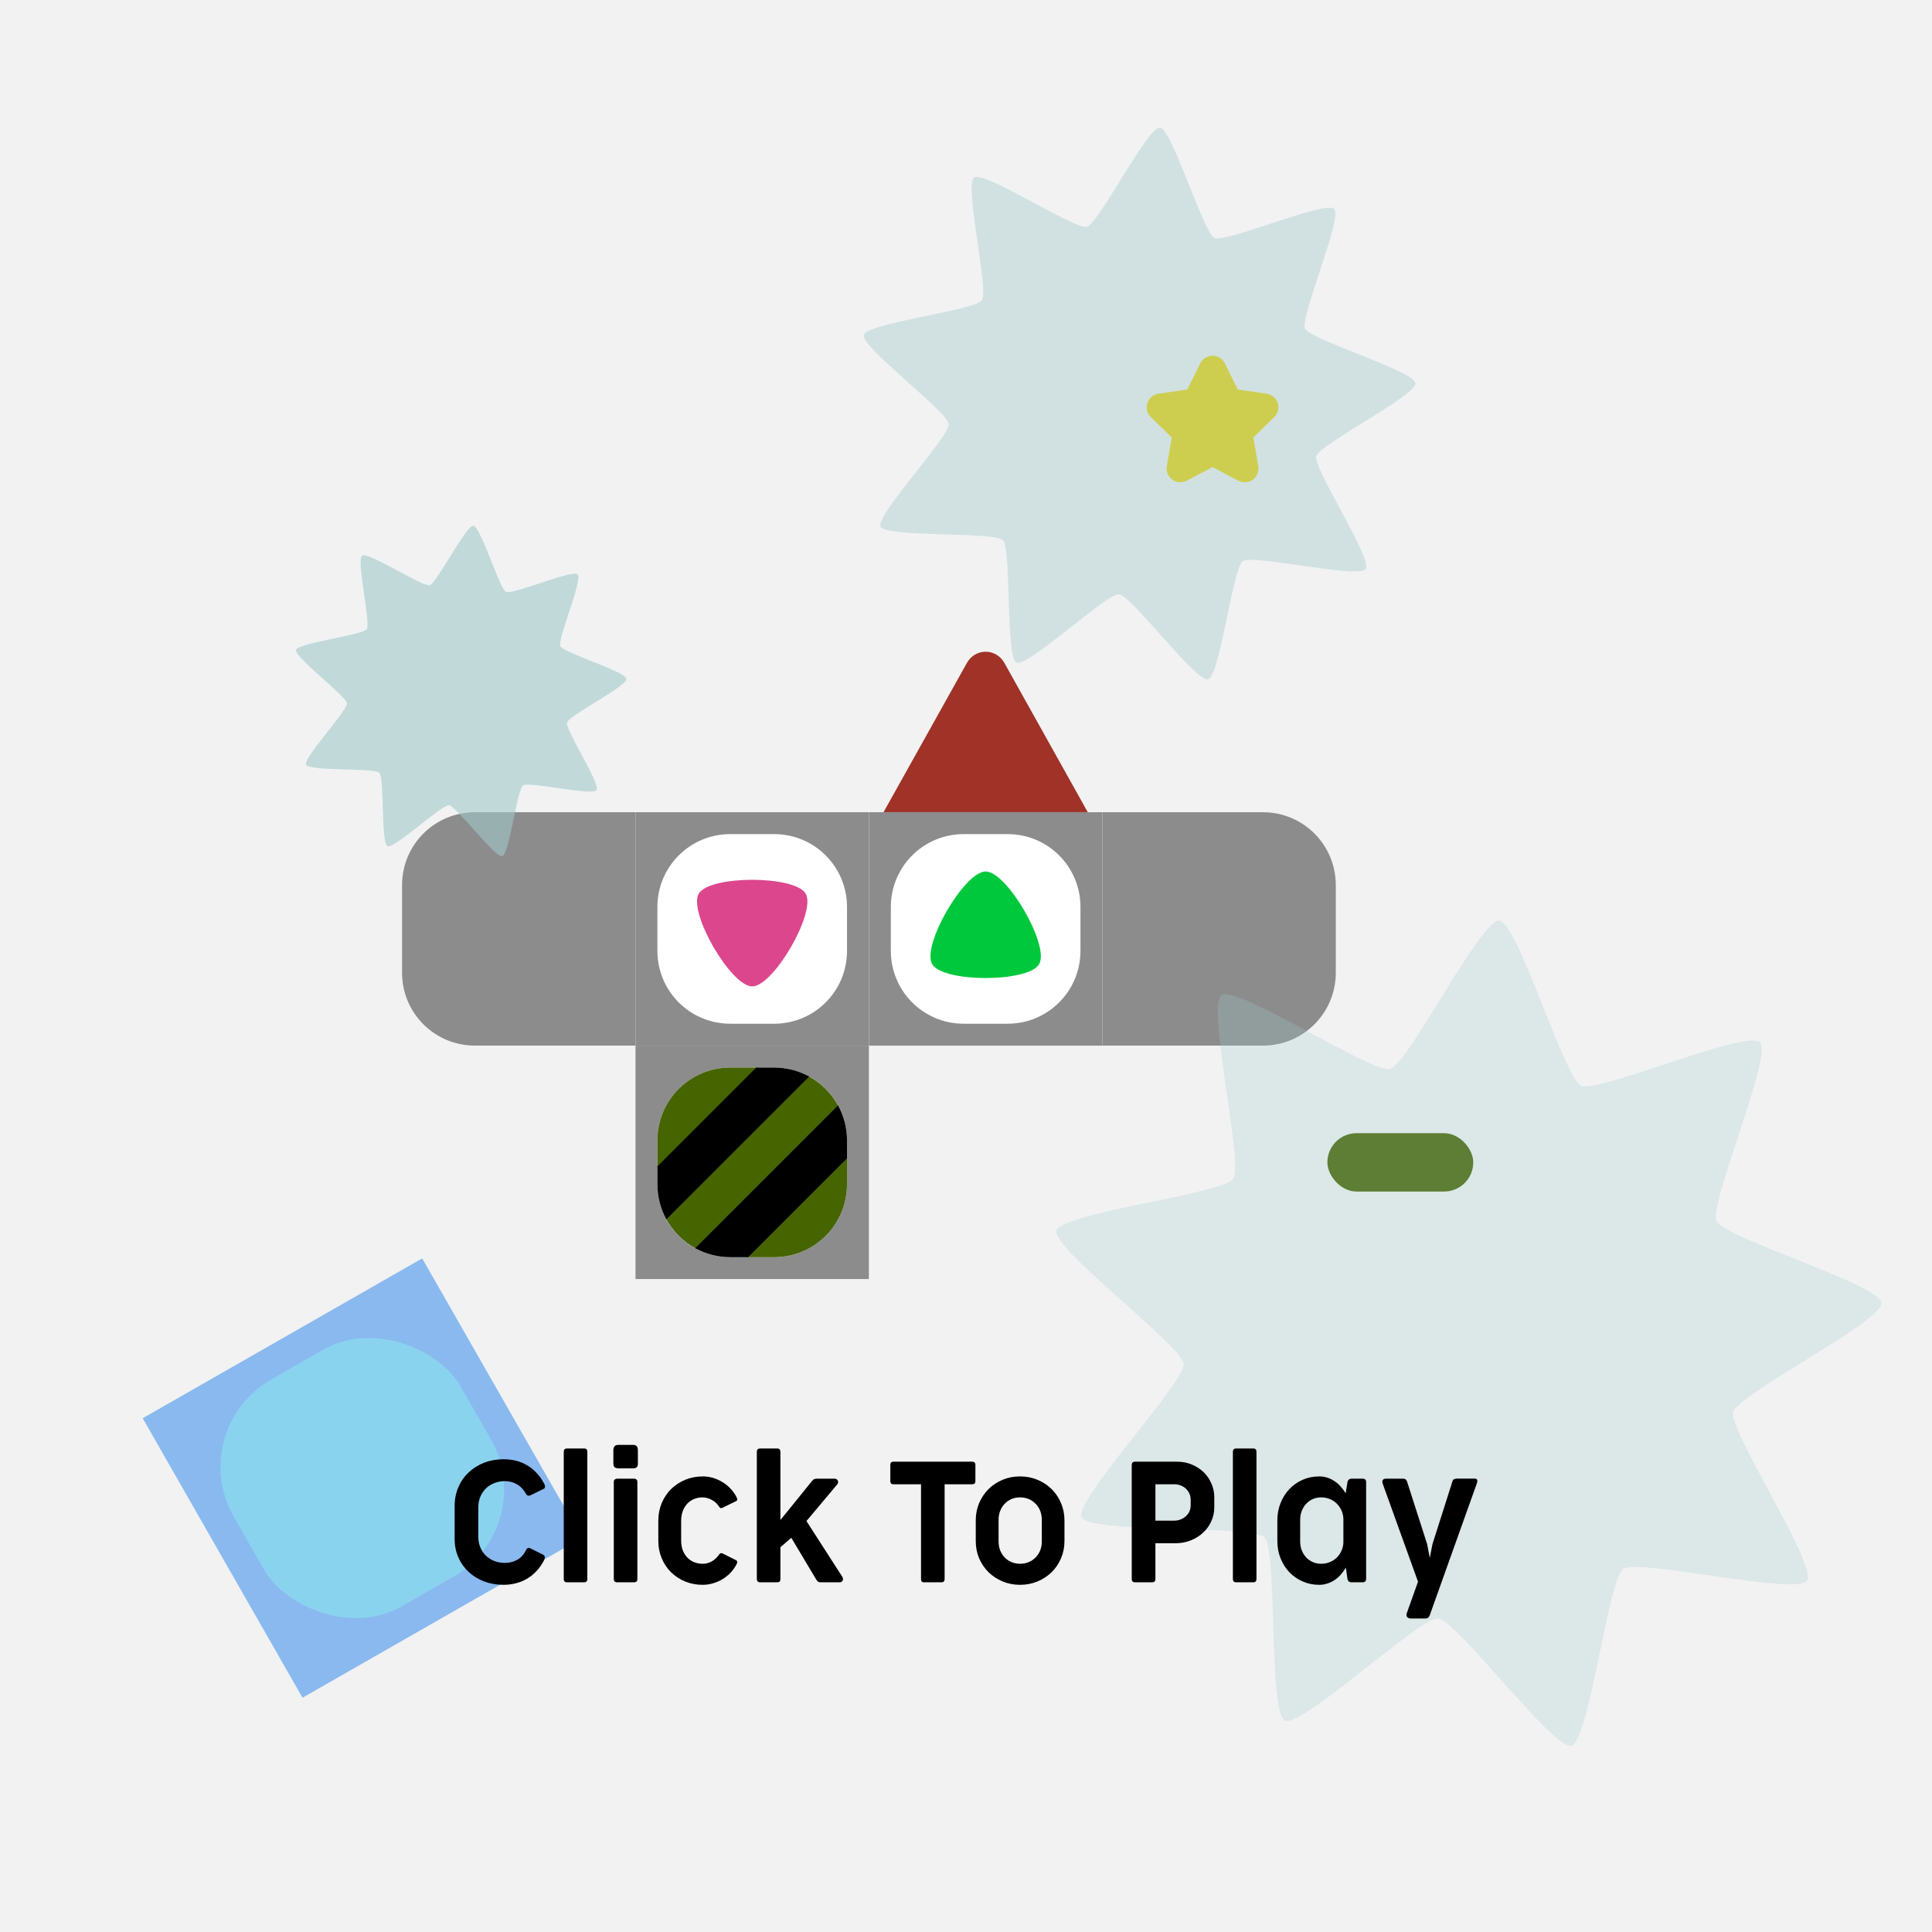 <?xml version="1.0" encoding="UTF-8" standalone="no"?>
<!-- Created with Inkscape (http://www.inkscape.org/) -->

<svg
   xmlns:dc="http://purl.org/dc/elements/1.1/"
   xmlns:cc="http://creativecommons.org/ns#"
   xmlns:rdf="http://www.w3.org/1999/02/22-rdf-syntax-ns#"
   xmlns:svg="http://www.w3.org/2000/svg"
   xmlns="http://www.w3.org/2000/svg"
   xmlns:sodipodi="http://sodipodi.sourceforge.net/DTD/sodipodi-0.dtd"
   xmlns:inkscape="http://www.inkscape.org/namespaces/inkscape"
   width="480"
   height="480"
   viewBox="0 0 480 480"
   id="svg2"
   version="1.1"
   inkscape:version="0.91 r13725"
   sodipodi:docname="intro.svg">
  <defs
     id="defs4" />
  <sodipodi:namedview
     id="base"
     pagecolor="#ffffff"
     bordercolor="#666666"
     borderopacity="1.0"
     inkscape:pageopacity="0.0"
     inkscape:pageshadow="2"
     inkscape:zoom="0.98994949"
     inkscape:cx="69.375978"
     inkscape:cy="247.30392"
     inkscape:document-units="px"
     inkscape:current-layer="layer1"
     showgrid="false"
     units="px"
     inkscape:window-width="1440"
     inkscape:window-height="798"
     inkscape:window-x="0"
     inkscape:window-y="1"
     inkscape:window-maximized="1" />
  <g
     inkscape:label="Layer 1"
     inkscape:groupmode="layer"
     id="layer1"
     transform="translate(0,-572.362)">
    <rect
       style="opacity:1;fill:#f2f2f2;fill-opacity:1;stroke:none;stroke-width:10;stroke-linejoin:round;stroke-miterlimit:4;stroke-dasharray:none;stroke-opacity:1"
       id="rect4967"
       width="480"
       height="480"
       x="0"
       y="572.362"
       ry="0" />
    <g
       transform="translate(-215.162,162.132)"
       id="layer1-56"
       inkscape:label="Layer 1" />
    <g
       transform="translate(-215.162,162.132)"
       id="layer1-1"
       inkscape:label="Layer 1" />
    <g
       id="g5148">
      <g
         inkscape:label="Layer 1"
         id="layer1-6"
         transform="matrix(1.812,0,0,1.812,-173.982,-27.18)">
        <path
           style="color:#000000;font-style:normal;font-variant:normal;font-weight:normal;font-stretch:normal;font-size:medium;line-height:normal;font-family:sans-serif;text-indent:0;text-align:start;text-decoration:none;text-decoration-line:none;text-decoration-style:solid;text-decoration-color:#000000;letter-spacing:normal;word-spacing:normal;text-transform:none;direction:ltr;block-progression:tb;writing-mode:lr-tb;baseline-shift:baseline;text-anchor:start;white-space:normal;clip-rule:nonzero;display:inline;overflow:visible;visibility:visible;opacity:1;isolation:auto;mix-blend-mode:normal;color-interpolation:sRGB;color-interpolation-filters:linearRGB;solid-color:#000000;solid-opacity:1;fill:#a03228;fill-opacity:1;fill-rule:nonzero;stroke:none;stroke-width:7.607;stroke-linecap:butt;stroke-linejoin:miter;stroke-miterlimit:4;stroke-dasharray:none;stroke-dashoffset:0;stroke-opacity:1;color-rendering:auto;image-rendering:auto;shape-rendering:auto;text-rendering:auto;enable-background:accumulate"
           d="m 231.005,420.234 c -1.001,0.055 -1.907,0.63 -2.409,1.527 l -1.28,2.29 -7.588,13.586 -2.567,4.593 5.132,0 17.736,0 5.132,0 -2.567,-4.593 -2.882,-5.16 -4.707,-8.426 -1.278,-2.29 c -0.558,-0.998 -1.61,-1.588 -2.723,-1.527 z"
           id="path4140"
           inkscape:connector-curvature="0" />
      </g>
      <g
         inkscape:label="Layer 1"
         id="layer1-9"
         transform="matrix(1.812,0,0,1.812,-115.982,30.82)">
        <path
           style="opacity:1;fill:#8c8c8c;fill-opacity:1;stroke:none;stroke-opacity:1"
           d="m 247.162,420.23 c 0,-5.54 -4.46,-10 -10,-10 l -3.84,0 -8.16,0 -10,0 0,10 0,12 0,10 10,0 8.16,0 3.84,0 c 5.54,0 10,-4.46 10,-10 l 0,-12 z"
           id="rect4136-53"
           inkscape:connector-curvature="0" />
      </g>
      <g
         inkscape:label="Layer 1"
         id="layer1-40"
         transform="matrix(1.812,0,0,1.812,-289.982,30.82)">
        <path
           style="opacity:1;fill:#8c8c8c;fill-opacity:1;stroke:none;stroke-opacity:1"
           d="m 215.162,432.23 c 0,5.54 4.46,10 10,10 l 3.84,0 8.16,0 10,0 0,-10 0,-12 0,-10 -10,0 -8.16,0 -3.84,0 c -5.54,0 -10,4.46 -10,10 l 0,12 z"
           id="rect4136-6"
           inkscape:connector-curvature="0" />
      </g>
      <g
         inkscape:label="Layer 1"
         id="layer1-33"
         transform="matrix(1.812,0,0,1.812,-231.982,30.82)">
        <path
           style="opacity:1;fill:#8c8c8c;fill-opacity:1;stroke:none;stroke-opacity:1"
           d="m 247.162,442.23 -32,0 0,-32 32,0 z"
           id="rect4136-0"
           inkscape:connector-curvature="0" />
        <path
           style="opacity:1;fill:#ffffff;fill-opacity:1;stroke:none;stroke-opacity:1"
           d="m 234.162,439.23 -6,0 c -5.54,0 -10,-4.46 -10,-10 l 0,-6 c 0,-5.54 4.46,-10 10,-10 l 6,0 c 5.54,0 10,4.46 10,10 l 0,6 c 0,5.54 -4.46,10 -10,10 z"
           id="rect4135"
           inkscape:connector-curvature="0" />
        <path
           style="opacity:1;fill:#dc468c;fill-opacity:1;stroke:none;stroke-opacity:1"
           inkscape:transform-center-y="1.8353724"
           d="m 238.499,421.402 c 1.467,2.541 -4.402,12.706 -7.336,12.706 -2.934,0 -8.803,-10.165 -7.336,-12.706 1.467,-2.541 13.205,-2.541 14.672,0 z"
           id="path4137"
           inkscape:connector-curvature="0" />
      </g>
      <g
         inkscape:label="Layer 1"
         id="layer1-92"
         transform="matrix(1.812,0,0,1.812,-117.613,-95.866)">
        <path
           style="color:#000000;font-style:normal;font-variant:normal;font-weight:normal;font-stretch:normal;font-size:medium;line-height:normal;font-family:sans-serif;text-indent:0;text-align:start;text-decoration:none;text-decoration-line:none;text-decoration-style:solid;text-decoration-color:#000000;letter-spacing:normal;word-spacing:normal;text-transform:none;direction:ltr;block-progression:tb;writing-mode:lr-tb;baseline-shift:baseline;text-anchor:start;white-space:normal;clip-rule:nonzero;display:inline;overflow:visible;visibility:visible;opacity:1;isolation:auto;mix-blend-mode:normal;color-interpolation:sRGB;color-interpolation-filters:linearRGB;solid-color:#000000;solid-opacity:1;fill:#ebd200;fill-opacity:1;fill-rule:nonzero;stroke:none;stroke-width:7.5;stroke-linecap:butt;stroke-linejoin:round;stroke-miterlimit:4;stroke-dasharray:none;stroke-dashoffset:0;stroke-opacity:1;color-rendering:auto;image-rendering:auto;shape-rendering:auto;text-rendering:auto;enable-background:accumulate"
           d="m 231.185,417.549 c -0.724,-0.009 -1.389,0.399 -1.71,1.049 l -1.771,3.588 -3.959,0.575 c -1.543,0.225 -2.159,2.121 -1.043,3.21 l 2.866,2.793 -0.677,3.944 c -0.263,1.537 1.35,2.709 2.73,1.984 l 3.542,-1.862 3.542,1.862 c 1.38,0.726 2.994,-0.446 2.73,-1.984 l -0.676,-3.944 2.865,-2.793 c 1.117,-1.089 0.5,-2.985 -1.043,-3.21 l -3.959,-0.575 -1.771,-3.588 c -0.314,-0.635 -0.957,-1.04 -1.665,-1.049 z"
           id="path4141"
           inkscape:connector-curvature="0"
           sodipodi:nodetypes="ccccccccccccscccc" />
      </g>
      <g
         inkscape:label="Layer 1"
         id="layer1-85"
         transform="matrix(1.812,0,0,1.812,-173.982,30.82)">
        <path
           inkscape:connector-curvature="0"
           style="opacity:1;fill:#8c8c8c;fill-opacity:1;stroke:none;stroke-opacity:1"
           d="m 215.162,410.23 32,0 0,32 -32,0 z"
           id="rect4136-65" />
        <path
           inkscape:connector-curvature="0"
           style="opacity:1;fill:#ffffff;fill-opacity:1;stroke:none;stroke-opacity:1"
           d="m 228.162,413.23 6,0 c 5.54,0 10,4.46 10,10 l 0,6 c 0,5.54 -4.46,10 -10,10 l -6,0 c -5.54,0 -10,-4.46 -10,-10 l 0,-6 c 0,-5.54 4.46,-10 10,-10 z"
           id="rect4135-8" />
        <path
           style="opacity:1;fill:#00c83c;fill-opacity:1;stroke:none;stroke-opacity:1"
           inkscape:transform-center-y="-1.8353724"
           d="m 223.826,431.058 c -1.467,-2.541 4.402,-12.706 7.336,-12.706 2.934,0 8.803,10.165 7.336,12.706 -1.467,2.541 -13.205,2.541 -14.672,0 z"
           id="path4137-1"
           inkscape:connector-curvature="0" />
      </g>
      <g
         inkscape:label="Layer 1"
         id="layer1-96"
         transform="matrix(1.812,0,0,1.812,-231.982,88.82)">
        <path
           inkscape:connector-curvature="0"
           style="opacity:1;fill:#8c8c8c;fill-opacity:1;stroke:none;stroke-opacity:1"
           d="m 215.162,410.23 32,0 0,32 -32,0 z"
           id="rect4136-5" />
        <path
           inkscape:connector-curvature="0"
           style="opacity:1;fill:#ffffff;fill-opacity:1;stroke:none;stroke-opacity:1"
           d="m 228.162,413.23 6,0 c 5.54,0 10,4.46 10,10 l 0,6 c 0,5.54 -4.46,10 -10,10 l -6,0 c -5.54,0 -10,-4.46 -10,-10 l 0,-6 c 0,-5.54 4.46,-10 10,-10 z"
           id="rect4135-1" />
        <g
           id="g4199">
          <path
             inkscape:connector-curvature="0"
             transform="translate(215.162,410.23)"
             id="rect4146"
             d="M 13,3 C 7.46,3 3,7.46 3,13 L 3,16.838 16.838,3 13,3 Z"
             style="opacity:1;fill:#466400;fill-opacity:1;stroke:none;stroke-width:0;stroke-linejoin:miter;stroke-miterlimit:4;stroke-dasharray:none;stroke-opacity:1" />
          <path
             inkscape:connector-curvature="0"
             id="rect4144"
             transform="translate(215.162,410.23)"
             d="M 29,15.162 15.162,29 19,29 c 5.54,0 10,-4.46 10,-10 l 0,-3.838 z"
             style="opacity:1;fill:#466400;fill-opacity:1;stroke:none;stroke-width:0;stroke-linejoin:miter;stroke-miterlimit:4;stroke-dasharray:none;stroke-opacity:1" />
          <path
             inkscape:connector-curvature="0"
             id="rect4138"
             transform="translate(215.162,410.23)"
             d="M 23.625,4.133 4.133,23.625 C 5.078,25.439 6.561,26.922 8.375,27.867 L 27.867,8.375 C 26.922,6.561 25.439,5.078 23.625,4.133 Z"
             style="opacity:1;fill:#466400;fill-opacity:1;stroke:none;stroke-width:0;stroke-linejoin:miter;stroke-miterlimit:4;stroke-dasharray:none;stroke-opacity:1" />
          <path
             inkscape:connector-curvature="0"
             id="rect4140"
             transform="translate(215.162,410.23)"
             d="M 16.555,3 3,16.555 3,19 c 0,1.748 0.445,3.388 1.227,4.814 L 23.814,4.227 C 22.388,3.445 20.748,3 19,3 l -2.445,0 z"
             style="opacity:1;fill:#000000;fill-opacity:1;stroke:none;stroke-width:0;stroke-linejoin:miter;stroke-miterlimit:4;stroke-dasharray:none;stroke-opacity:1" />
          <path
             inkscape:connector-curvature="0"
             id="rect4142"
             transform="translate(215.162,410.23)"
             d="M 27.773,8.186 8.186,27.773 C 9.612,28.555 11.252,29 13,29 L 15.445,29 29,15.445 29,13 C 29,11.252 28.555,9.612 27.773,8.186 Z"
             style="opacity:1;fill:#000000;fill-opacity:1;stroke:none;stroke-width:0;stroke-linejoin:miter;stroke-miterlimit:4;stroke-dasharray:none;stroke-opacity:1" />
        </g>
      </g>
      <g
         inkscape:label="Layer 1"
         id="layer1-5"
         transform="matrix(1.812,0,0,1.812,-70.961,88.82)">
        <rect
           style="opacity:1;fill:#466400;fill-opacity:1;stroke:none;stroke-width:0;stroke-linejoin:miter;stroke-miterlimit:4;stroke-dasharray:none;stroke-opacity:1"
           id="rect4138-5"
           width="20"
           height="8"
           x="221.162"
           y="422.23"
           ry="4" />
      </g>
    </g>
    <g
       transform="matrix(1.371,0,0,1.371,214.572,-701.628)"
       id="layer1-0"
       inkscape:label="Layer 1"
       style="opacity:0.4">
      <path
         d="m 85.267,967.095 c 1.578,1.578 -6.216,19.666 -5.272,21.688 0.943,2.023 19.809,7.679 20.003,9.902 0.195,2.224 -17.402,11.069 -17.98,13.225 -0.578,2.156 10.239,18.615 8.959,20.443 -1.28,1.828 -20.446,-2.706 -22.275,-1.426 -1.828,1.28 -4.122,20.841 -6.278,21.419 -2.156,0.578 -13.923,-15.216 -16.147,-15.41 -2.224,-0.195 -16.554,13.316 -18.577,12.372 -2.023,-0.943 -0.885,-20.605 -2.463,-22.184 -1.578,-1.578 -21.24,-0.441 -22.184,-2.463 -0.943,-2.023 12.567,-16.354 12.372,-18.577 -0.195,-2.224 -15.988,-13.991 -15.41,-16.147 0.578,-2.156 20.139,-4.45 21.419,-6.278 1.28,-1.828 -3.255,-20.994 -1.426,-22.274 1.828,-1.28 18.287,9.536 20.443,8.959 2.156,-0.578 11.002,-18.175 13.225,-17.98 2.224,0.195 7.879,19.06 9.902,20.003 2.023,0.943 20.11,-6.851 21.688,-5.272 z"
         inkscape:randomized="0"
         inkscape:rounded="0.1"
         inkscape:flatsided="false"
         sodipodi:arg2="-0.43633231"
         sodipodi:arg1="-0.78539816"
         sodipodi:r2="33.939114"
         sodipodi:r1="50.95657"
         sodipodi:cy="1003.1264"
         sodipodi:cx="49.235737"
         sodipodi:sides="9"
         id="path4155"
         style="opacity:1;fill:#a0c8c8;fill-opacity:1;stroke:none;stroke-width:0;stroke-linejoin:miter;stroke-miterlimit:4;stroke-dasharray:none;stroke-opacity:1"
         sodipodi:type="star" />
    </g>
    <g
       style="opacity:0.6"
       inkscape:label="Layer 1"
       id="g4959"
       transform="matrix(0.821,0,0,0.821,73.533,-78.898)">
      <path
         sodipodi:type="star"
         style="opacity:1;fill:#a0c8c8;fill-opacity:1;stroke:none;stroke-width:0;stroke-linejoin:miter;stroke-miterlimit:4;stroke-dasharray:none;stroke-opacity:1"
         id="path4961"
         sodipodi:sides="9"
         sodipodi:cx="49.235737"
         sodipodi:cy="1003.1264"
         sodipodi:r1="50.95657"
         sodipodi:r2="33.939114"
         sodipodi:arg1="-0.78539816"
         sodipodi:arg2="-0.43633231"
         inkscape:flatsided="false"
         inkscape:rounded="0.1"
         inkscape:randomized="0"
         d="m 85.267,967.095 c 1.578,1.578 -6.216,19.666 -5.272,21.688 0.943,2.023 19.809,7.679 20.003,9.902 0.195,2.224 -17.402,11.069 -17.98,13.225 -0.578,2.156 10.239,18.615 8.959,20.443 -1.28,1.828 -20.446,-2.706 -22.275,-1.426 -1.828,1.28 -4.122,20.841 -6.278,21.419 -2.156,0.578 -13.923,-15.216 -16.147,-15.41 -2.224,-0.195 -16.554,13.316 -18.577,12.372 -2.023,-0.943 -0.885,-20.605 -2.463,-22.184 -1.578,-1.578 -21.24,-0.441 -22.184,-2.463 -0.943,-2.023 12.567,-16.354 12.372,-18.577 -0.195,-2.224 -15.988,-13.991 -15.41,-16.147 0.578,-2.156 20.139,-4.45 21.419,-6.278 1.28,-1.828 -3.255,-20.994 -1.426,-22.274 1.828,-1.28 18.287,9.536 20.443,8.959 2.156,-0.578 11.002,-18.175 13.225,-17.98 2.224,0.195 7.879,19.06 9.902,20.003 2.023,0.943 20.11,-6.851 21.688,-5.272 z" />
    </g>
    <g
       transform="matrix(2.05,0,0,2.05,262.454,-1151.254)"
       id="g4963"
       inkscape:label="Layer 1"
       style="opacity:0.26">
      <path
         d="m 85.267,967.095 c 1.578,1.578 -6.216,19.666 -5.272,21.688 0.943,2.023 19.809,7.679 20.003,9.902 0.195,2.224 -17.402,11.069 -17.98,13.225 -0.578,2.156 10.239,18.615 8.959,20.443 -1.28,1.828 -20.446,-2.706 -22.275,-1.426 -1.828,1.28 -4.122,20.841 -6.278,21.419 -2.156,0.578 -13.923,-15.216 -16.147,-15.41 -2.224,-0.195 -16.554,13.316 -18.577,12.372 -2.023,-0.943 -0.885,-20.605 -2.463,-22.184 -1.578,-1.578 -21.24,-0.441 -22.184,-2.463 -0.943,-2.023 12.567,-16.354 12.372,-18.577 -0.195,-2.224 -15.988,-13.991 -15.41,-16.147 0.578,-2.156 20.139,-4.45 21.419,-6.278 1.28,-1.828 -3.255,-20.994 -1.426,-22.274 1.828,-1.28 18.287,9.536 20.443,8.959 2.156,-0.578 11.002,-18.175 13.225,-17.98 2.224,0.195 7.879,19.06 9.902,20.003 2.023,0.943 20.11,-6.851 21.688,-5.272 z"
         inkscape:randomized="0"
         inkscape:rounded="0.1"
         inkscape:flatsided="false"
         sodipodi:arg2="-0.43633231"
         sodipodi:arg1="-0.78539816"
         sodipodi:r2="33.939114"
         sodipodi:r1="50.95657"
         sodipodi:cy="1003.1264"
         sodipodi:cx="49.235737"
         sodipodi:sides="9"
         id="path4965"
         style="opacity:1;fill:#a0c8c8;fill-opacity:1;stroke:none;stroke-width:0;stroke-linejoin:miter;stroke-miterlimit:4;stroke-dasharray:none;stroke-opacity:1"
         sodipodi:type="star" />
    </g>
    <g
       transform="matrix(2.17,-1.241,1.241,2.17,-940.548,301.535)"
       id="layer1-94"
       inkscape:label="Layer 1"
       style="opacity:0.43">
      <rect
         y="410.23"
         x="215.162"
         height="32"
         width="32"
         id="rect4136"
         style="opacity:1;fill:#006eea;fill-opacity:1;stroke:none;stroke-opacity:1" />
      <rect
         ry="10"
         rx="10"
         style="opacity:1;fill:#00aaea;fill-opacity:1;stroke:none;stroke-opacity:1"
         id="rect4137"
         width="26"
         height="26"
         x="218.162"
         y="413.23" />
    </g>
    <g
       style="font-style:normal;font-variant:normal;font-weight:normal;font-stretch:normal;font-size:40.34px;line-height:125%;font-family:moderna;-inkscape-font-specification:'moderna, Normal';text-align:start;letter-spacing:0px;word-spacing:0px;writing-mode:lr-tb;text-anchor:start;fill:#000000;fill-opacity:1;stroke:none;stroke-width:1px;stroke-linecap:butt;stroke-linejoin:miter;stroke-opacity:1"
       id="text5177">
      <path
         d="m 134.908,958.606 q 0.42,0.21 0.441,0.588 0.042,0.378 -0.21,0.861 -0.798,1.534 -1.87,2.668 -1.072,1.135 -2.374,1.891 -1.282,0.756 -2.752,1.114 -1.471,0.378 -3.047,0.378 -2.584,0 -4.811,-0.84 -2.206,-0.84 -3.845,-2.353 -1.639,-1.513 -2.563,-3.614 -0.924,-2.101 -0.924,-4.643 l 0,-8.11 q 0,-2.542 0.924,-4.685 0.924,-2.143 2.563,-3.677 1.639,-1.555 3.845,-2.416 2.227,-0.861 4.811,-0.861 1.576,0 3.047,0.357 1.471,0.357 2.752,1.114 1.303,0.735 2.374,1.891 1.093,1.135 1.912,2.689 0.273,0.483 0.21,0.84 -0.042,0.357 -0.294,0.462 l -3.278,1.597 q -0.315,0.147 -0.609,0.105 -0.294,-0.063 -0.504,-0.42 -0.882,-1.597 -2.248,-2.395 -1.345,-0.798 -3.047,-0.798 -1.387,0 -2.584,0.483 -1.198,0.462 -2.101,1.324 -0.882,0.861 -1.387,2.059 -0.504,1.177 -0.504,2.584 l 0,7.396 q 0,1.429 0.504,2.626 0.504,1.198 1.387,2.059 0.903,0.84 2.101,1.324 1.198,0.462 2.584,0.462 1.723,0 3.11,-0.777 1.387,-0.777 2.185,-2.458 0.147,-0.294 0.399,-0.441 0.252,-0.147 0.672,0.063 l 3.131,1.555 z"
         style="font-style:normal;font-variant:normal;font-weight:600;font-stretch:normal;font-family:'Cocogoose Narrow Trial';-inkscape-font-specification:'Cocogoose Narrow Trial Semi-Bold'"
         id="path4176" />
      <path
         d="m 140.061,933.078 q 0,-0.84 0.777,-0.84 l 4.328,0 q 0.756,0 0.756,0.84 l 0,31.558 q 0,0.84 -0.756,0.84 l -4.328,0 q -0.777,0 -0.777,-0.84 l 0,-31.558 z"
         style="font-style:normal;font-variant:normal;font-weight:600;font-stretch:normal;font-family:'Cocogoose Narrow Trial';-inkscape-font-specification:'Cocogoose Narrow Trial Semi-Bold'"
         id="path4178" />
      <path
         d="m 152.494,940.537 q 0,-0.378 0.231,-0.588 0.252,-0.21 0.567,-0.21 l 4.286,0 q 0.357,0 0.567,0.231 0.21,0.231 0.21,0.588 l 0,24.099 q 0,0.819 -0.777,0.819 l -4.286,0 q -0.798,0 -0.798,-0.819 l 0,-24.12 z m -0.105,-7.879 q 0,-0.567 0.273,-0.945 0.294,-0.378 1.03,-0.378 l 3.593,0 q 0.651,0 0.924,0.357 0.273,0.357 0.273,0.966 l 0,3.32 q 0,0.693 -0.315,0.945 -0.315,0.252 -0.882,0.252 l -3.593,0 q -0.588,0 -0.945,-0.252 -0.357,-0.252 -0.357,-0.924 l 0,-3.341 z"
         style="font-style:normal;font-variant:normal;font-weight:600;font-stretch:normal;font-family:'Cocogoose Narrow Trial';-inkscape-font-specification:'Cocogoose Narrow Trial Semi-Bold'"
         id="path4180" />
      <path
         d="m 163.556,950.181 q 0,-2.353 0.84,-4.37 0.84,-2.017 2.332,-3.488 1.492,-1.471 3.509,-2.311 2.017,-0.84 4.391,-0.84 1.366,0 2.626,0.399 1.282,0.399 2.353,1.093 1.093,0.672 1.954,1.618 0.861,0.924 1.408,1.996 0.399,0.756 0,0.988 l -3.467,1.702 q -0.189,0.105 -0.42,0.084 -0.231,-0.042 -0.42,-0.357 -0.315,-0.504 -0.756,-0.924 -0.441,-0.42 -0.987,-0.714 -0.525,-0.315 -1.135,-0.483 -0.588,-0.189 -1.219,-0.189 -1.177,0 -2.164,0.42 -0.988,0.42 -1.702,1.198 -0.693,0.777 -1.093,1.849 -0.378,1.072 -0.378,2.374 l 0,4.832 q 0,1.366 0.399,2.458 0.42,1.072 1.135,1.828 0.714,0.735 1.681,1.135 0.987,0.399 2.122,0.399 1.261,0 2.311,-0.609 1.072,-0.63 1.786,-1.702 0.231,-0.294 0.441,-0.315 0.231,-0.042 0.42,0.063 l 3.446,1.723 q 0.168,0.168 0.189,0.378 0.042,0.21 -0.168,0.588 -0.546,1.072 -1.408,2.017 -0.861,0.924 -1.975,1.618 -1.093,0.693 -2.374,1.072 -1.282,0.399 -2.668,0.399 -2.353,0 -4.37,-0.84 -1.996,-0.84 -3.488,-2.29 -1.471,-1.471 -2.311,-3.467 -0.84,-2.017 -0.84,-4.349 l 0,-4.979 0,0 z"
         style="font-style:normal;font-variant:normal;font-weight:600;font-stretch:normal;font-family:'Cocogoose Narrow Trial';-inkscape-font-specification:'Cocogoose Narrow Trial Semi-Bold'"
         id="path4182" />
      <path
         d="m 200.361,950.265 8.908,13.846 q 0.168,0.252 0.168,0.504 0.021,0.252 -0.084,0.441 -0.105,0.189 -0.294,0.315 -0.168,0.105 -0.357,0.105 l -4.874,0 q -0.357,0 -0.588,-0.147 -0.21,-0.168 -0.483,-0.588 l -6.156,-10.316 -2.71,2.332 0,7.879 q 0,0.42 -0.168,0.63 -0.168,0.21 -0.588,0.21 l -4.307,0 q -0.798,0 -0.798,-0.84 l 0,-31.558 q 0,-0.84 0.798,-0.84 l 4.307,0 q 0.756,0 0.756,0.84 l 0,16.934 7.858,-9.707 q 0.336,-0.399 0.609,-0.483 0.273,-0.084 0.651,-0.084 l 4.349,0 q 0.315,0 0.504,0.147 0.21,0.147 0.294,0.357 0.105,0.21 0.063,0.462 -0.021,0.231 -0.189,0.42 l -7.669,9.14 z"
         style="font-style:normal;font-variant:normal;font-weight:600;font-stretch:normal;font-family:'Cocogoose Narrow Trial';-inkscape-font-specification:'Cocogoose Narrow Trial Semi-Bold'"
         id="path4184" />
      <path
         d="m 221.199,936.314 q 0,-0.798 0.756,-0.798 l 19.603,0 q 0.777,0 0.777,0.798 l 0,4.013 q 0,0.798 -0.777,0.798 l -6.87,0 0,23.532 q 0,0.819 -0.756,0.819 l -4.412,0 q -0.693,0 -0.693,-0.819 l 0,-23.532 -6.87,0 q -0.756,0 -0.756,-0.819 l 0,-3.992 z"
         style="font-style:normal;font-variant:normal;font-weight:600;font-stretch:normal;font-family:'Cocogoose Narrow Trial';-inkscape-font-specification:'Cocogoose Narrow Trial Semi-Bold'"
         id="path4186" />
      <path
         d="m 242.424,950.096 q 0,-2.311 0.84,-4.307 0.861,-1.996 2.332,-3.467 1.492,-1.471 3.488,-2.311 2.017,-0.84 4.328,-0.84 2.332,0 4.349,0.84 2.017,0.84 3.509,2.311 1.492,1.471 2.332,3.467 0.861,1.996 0.861,4.307 l 0,5.148 q 0,2.29 -0.861,4.286 -0.84,1.975 -2.332,3.446 -1.492,1.45 -3.509,2.29 -1.996,0.84 -4.328,0.84 -2.332,0 -4.349,-0.84 -1.996,-0.84 -3.488,-2.29 -1.471,-1.471 -2.332,-3.446 -0.84,-1.996 -0.84,-4.286 l 0,-5.148 z m 5.673,5.253 q 0,1.198 0.399,2.206 0.399,1.009 1.114,1.744 0.714,0.735 1.681,1.156 0.987,0.42 2.164,0.42 1.156,0 2.143,-0.42 0.988,-0.42 1.702,-1.156 0.735,-0.735 1.135,-1.744 0.399,-1.008 0.399,-2.185 l 0,-5.442 q 0,-1.198 -0.399,-2.206 -0.399,-1.009 -1.135,-1.744 -0.714,-0.756 -1.702,-1.177 -0.987,-0.42 -2.143,-0.42 -1.177,0 -2.164,0.42 -0.966,0.42 -1.681,1.177 -0.714,0.735 -1.114,1.744 -0.399,1.008 -0.399,2.206 l 0,5.421 z"
         style="font-style:normal;font-variant:normal;font-weight:600;font-stretch:normal;font-family:'Cocogoose Narrow Trial';-inkscape-font-specification:'Cocogoose Narrow Trial Semi-Bold'"
         id="path4188" />
      <path
         d="m 281.178,936.356 q 0,-0.84 0.798,-0.84 l 10.526,0 q 1.954,0 3.614,0.714 1.681,0.693 2.92,1.891 1.24,1.198 1.933,2.815 0.714,1.597 0.714,3.383 l 0,2.521 q 0,1.891 -0.756,3.509 -0.735,1.618 -2.038,2.815 -1.282,1.198 -3.005,1.891 -1.702,0.693 -3.614,0.714 l -5.211,0 0,8.887 q 0,0.819 -0.777,0.819 l -4.307,0 q -0.798,0 -0.798,-0.819 l 0,-28.301 z m 10.568,13.804 q 0.84,0 1.576,-0.294 0.756,-0.294 1.303,-0.798 0.567,-0.525 0.882,-1.198 0.315,-0.693 0.315,-1.492 l 0,-1.408 q 0,-0.819 -0.315,-1.513 -0.315,-0.693 -0.861,-1.219 -0.546,-0.525 -1.303,-0.819 -0.735,-0.294 -1.597,-0.294 l -4.685,0 0,9.035 4.685,0 z"
         style="font-style:normal;font-variant:normal;font-weight:600;font-stretch:normal;font-family:'Cocogoose Narrow Trial';-inkscape-font-specification:'Cocogoose Narrow Trial Semi-Bold'"
         id="path4190" />
      <path
         d="m 306.307,933.078 q 0,-0.84 0.777,-0.84 l 4.328,0 q 0.756,0 0.756,0.84 l 0,31.558 q 0,0.84 -0.756,0.84 l -4.328,0 q -0.777,0 -0.777,-0.84 l 0,-31.558 z"
         style="font-style:normal;font-variant:normal;font-weight:600;font-stretch:normal;font-family:'Cocogoose Narrow Trial';-inkscape-font-specification:'Cocogoose Narrow Trial Semi-Bold'"
         id="path4192" />
      <path
         d="m 317.353,950.096 q 0,-2.311 0.798,-4.307 0.798,-1.996 2.185,-3.467 1.408,-1.471 3.299,-2.311 1.912,-0.84 4.118,-0.84 1.093,0 2.038,0.315 0.966,0.315 1.786,0.882 0.84,0.546 1.513,1.324 0.693,0.777 1.24,1.681 l 0.441,-2.773 q 0.168,-0.861 1.072,-0.861 l 2.731,0 q 0.84,0 0.84,0.861 l 0,24.015 q 0,0.42 -0.231,0.651 -0.21,0.21 -0.588,0.21 l -2.836,0 q -0.378,0 -0.651,-0.21 -0.273,-0.231 -0.336,-0.651 l -0.399,-2.794 q -0.546,0.924 -1.24,1.723 -0.672,0.777 -1.513,1.345 -0.819,0.567 -1.807,0.882 -0.966,0.336 -2.059,0.336 -2.206,0 -4.118,-0.84 -1.891,-0.84 -3.299,-2.29 -1.387,-1.471 -2.185,-3.446 -0.798,-1.996 -0.798,-4.286 l 0,-5.148 z m 5.673,5.253 q 0,1.198 0.399,2.206 0.399,1.009 1.093,1.744 0.693,0.735 1.639,1.156 0.966,0.42 2.08,0.42 1.135,0 2.122,-0.399 0.987,-0.399 1.723,-1.093 0.735,-0.714 1.177,-1.681 0.462,-0.966 0.504,-2.101 l 0,-5.904 q -0.042,-1.156 -0.504,-2.122 -0.441,-0.966 -1.177,-1.681 -0.735,-0.714 -1.723,-1.114 -0.987,-0.399 -2.122,-0.399 -1.114,0 -2.08,0.42 -0.945,0.42 -1.639,1.177 -0.693,0.735 -1.093,1.744 -0.399,1.008 -0.399,2.206 l 0,5.421 z"
         style="font-style:normal;font-variant:normal;font-weight:600;font-stretch:normal;font-family:'Cocogoose Narrow Trial';-inkscape-font-specification:'Cocogoose Narrow Trial Semi-Bold'"
         id="path4194" />
      <path
         d="m 355.204,973.712 q -0.294,0.756 -1.03,0.756 l -3.635,0 q -0.672,0 -0.966,-0.399 -0.273,-0.399 0,-1.093 l 2.731,-7.648 -8.74,-24.246 q -0.231,-0.672 -0.021,-1.008 0.231,-0.336 0.735,-0.336 l 4.37,0 q 0.735,0 0.966,0.819 l 4.958,15.443 0.651,3.446 0.672,-3.467 4.937,-15.506 q 0.105,-0.42 0.378,-0.588 0.273,-0.168 0.588,-0.168 l 4.601,0 q 0.462,0 0.588,0.315 0.147,0.294 -0.084,0.903 l -11.703,32.776 z"
         style="font-style:normal;font-variant:normal;font-weight:600;font-stretch:normal;font-family:'Cocogoose Narrow Trial';-inkscape-font-specification:'Cocogoose Narrow Trial Semi-Bold'"
         id="path4196" />
    </g>
  </g>
</svg>
